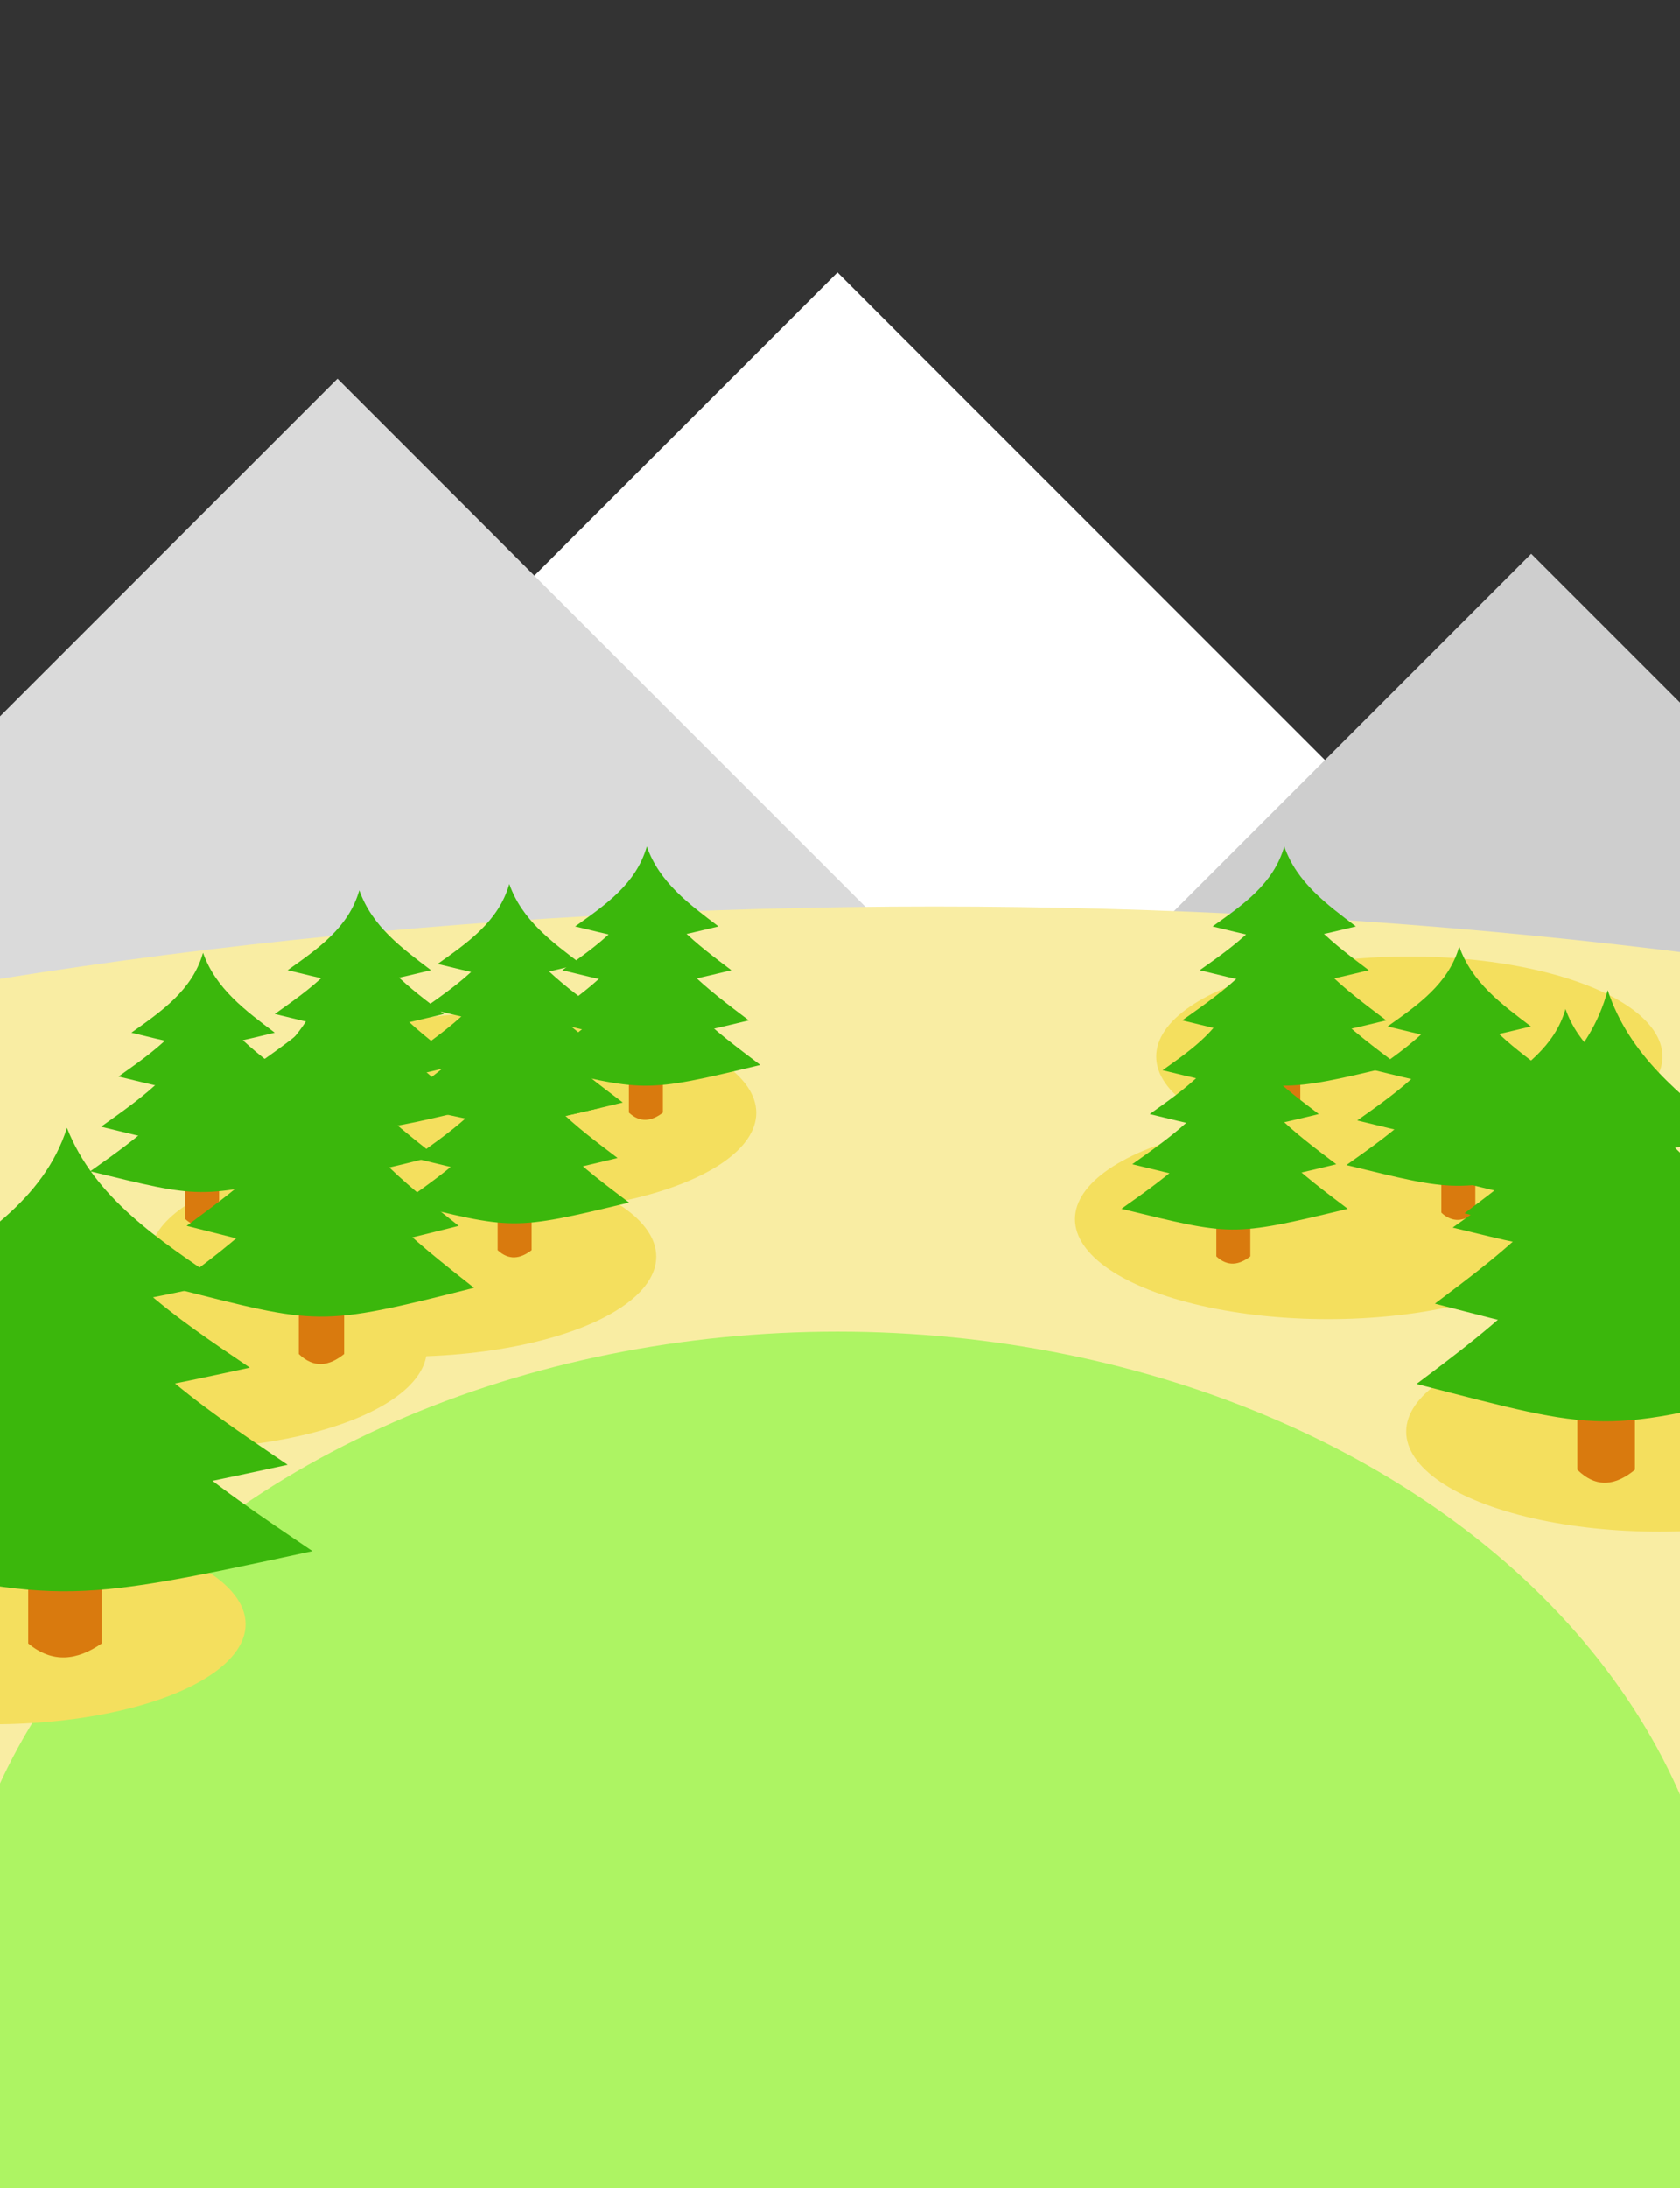 <?xml version="1.0" encoding="UTF-8" standalone="no"?>
<!-- Created with Inkscape (http://www.inkscape.org/) -->

<svg
   xmlns:dc="http://purl.org/dc/elements/1.1/"
   xmlns:cc="http://creativecommons.org/ns#"
   xmlns:rdf="http://www.w3.org/1999/02/22-rdf-syntax-ns#"
   xmlns:svg="http://www.w3.org/2000/svg"
   xmlns="http://www.w3.org/2000/svg"
   xmlns:sodipodi="http://sodipodi.sourceforge.net/DTD/sodipodi-0.dtd"
   xmlns:inkscape="http://www.inkscape.org/namespaces/inkscape"
   width="768"
   height="1000"
   viewBox="0 0 203.2 264.583"
   id="svg5808"
   version="1.1"
   inkscape:version="0.91+devel+osxmenu r12913"
   sodipodi:docname="glade.svg">
  <rect x="0" y="0" width="203.2" height="264.583" fill="#333333" stroke="none"/>
  <defs
     id="defs5810" />
  <sodipodi:namedview
     id="base"
     pagecolor="#cdeaff"
     bordercolor="#666666"
     borderopacity="1.0"
     inkscape:pageopacity="0"
     inkscape:pageshadow="2"
     inkscape:zoom="0.35"
     inkscape:cx="551.42857"
     inkscape:cy="548.57143"
     inkscape:document-units="mm"
     inkscape:current-layer="layer1"
     showgrid="false"
     units="px"
     showguides="true"
     borderlayer="true"
     inkscape:showpageshadow="true"
     inkscape:window-width="1440"
     inkscape:window-height="851"
     inkscape:window-x="0"
     inkscape:window-y="22"
     inkscape:window-maximized="0" />
  <g
     inkscape:label="Layer 1"
     inkscape:groupmode="layer"
     id="layer1"
     transform="translate(0,-32.417)">
    <rect
       style="opacity:1;fill:#ffffff;fill-opacity:1;stroke:none;stroke-width:11.65;stroke-linecap:square;stroke-miterlimit:4;stroke-dasharray:none;stroke-opacity:1"
       id="rect5818"
       width="237.79"
       height="237.79"
       x="-212.376"
       y="117.843"
       transform="rotate(-45)" />
    <rect
       transform="rotate(-45)"
       y="84.167"
       x="-264.227"
       height="237.79"
       width="237.79"
       id="rect6363"
       style="opacity:1;fill:#dadada;fill-opacity:1;stroke:none;stroke-width:11.65;stroke-linecap:square;stroke-miterlimit:4;stroke-dasharray:none;stroke-opacity:1" />
    <rect
       style="opacity:1;fill:#cecece;fill-opacity:1;stroke:none;stroke-width:11.65;stroke-linecap:square;stroke-miterlimit:4;stroke-dasharray:none;stroke-opacity:1"
       id="rect6365"
       width="237.79"
       height="237.79"
       x="-177.097"
       y="201.231"
       transform="rotate(-45)" />
    <ellipse
       style="opacity:1;fill:#f9eda3;fill-opacity:1;stroke:none;stroke-width:3;stroke-linecap:square;stroke-miterlimit:4;stroke-dasharray:none;stroke-opacity:1"
       id="path6367"
       cx="113.015"
       cy="279.991"
       rx="322.414"
       ry="137.961" />
    <ellipse
       style="opacity:1;fill:#f4df5e;fill-opacity:1;stroke:none;stroke-width:3;stroke-linecap:square;stroke-miterlimit:4;stroke-dasharray:none;stroke-opacity:1"
       id="ellipse6534"
       cx="170.467"
       cy="160.173"
       rx="30.616"
       ry="12.095" />
    <ellipse
       style="opacity:1;fill:#f4df5e;fill-opacity:1;stroke:none;stroke-width:3;stroke-linecap:square;stroke-miterlimit:4;stroke-dasharray:none;stroke-opacity:1"
       id="ellipse6526"
       cx="60.854"
       cy="166.976"
       rx="30.616"
       ry="12.095" />
    <g
       id="g6400"
       transform="matrix(0.147,0,0,0.192,94.165,139.956)"
       style="stroke-width:5.953">
      <path
         sodipodi:nodetypes="ccccc"
         inkscape:connector-curvature="0"
         id="path6402"
         d="M 401.411,111.867 429.381,111.867 429.381,140.593 C 420.058,146.087 410.734,147.174 401.411,140.593 Z"
         style="opacity:1;fill:#d97a0e;fill-opacity:1;stroke:none;stroke-width:17.86;stroke-linecap:square;stroke-miterlimit:4;stroke-dasharray:none;stroke-opacity:1" />
      <path
         sodipodi:nodetypes="cccc"
         inkscape:connector-curvature="0"
         id="path6404"
         d="M 297.629,-249.565 C 335.967,-232.788 378.037,-241.589 419.987,-249.565 370.229,-172.169 370.218,-173.86 297.629,-127.206 307.028,-169.517 317.1,-211.938 297.629,-249.565 Z"
         style="opacity:1;fill:#3bb70c;fill-opacity:1;stroke:none;stroke-width:17.971;stroke-linecap:square;stroke-miterlimit:4;stroke-dasharray:none;stroke-opacity:1"
         transform="matrix(0.761,0.649,-0.761,0.649,0,0)" />
      <path
         style="opacity:1;fill:#3bb70c;fill-opacity:1;stroke:none;stroke-width:17.86;stroke-linecap:square;stroke-miterlimit:4;stroke-dasharray:none;stroke-opacity:1"
         d="M 416.152,10.874 C 430.942,43.151 465.837,62.634 500.082,82.531 412.863,98.716 414.015,97.719 332.222,82.531 367.692,63.257 403.698,44.312 416.152,10.874 Z"
         id="path6406"
         inkscape:connector-curvature="0"
         sodipodi:nodetypes="cccc" />
      <path
         sodipodi:nodetypes="cccc"
         inkscape:connector-curvature="0"
         id="path6408"
         d="M 416.152,-8.446 C 428.411,18.307 457.334,34.456 485.719,50.948 413.426,64.364 414.381,63.537 346.585,50.948 375.985,34.972 405.829,19.27 416.152,-8.446 Z"
         style="opacity:1;fill:#3bb70c;fill-opacity:1;stroke:none;stroke-width:17.86;stroke-linecap:square;stroke-miterlimit:4;stroke-dasharray:none;stroke-opacity:1" />
      <path
         style="opacity:1;fill:#3bb70c;fill-opacity:1;stroke:none;stroke-width:17.86;stroke-linecap:square;stroke-miterlimit:4;stroke-dasharray:none;stroke-opacity:1"
         d="M 416.152,-26.999 C 426.546,-4.315 451.069,9.377 475.135,23.36 413.84,34.734 414.65,34.033 357.168,23.36 382.096,9.814 407.4,-3.5 416.152,-26.999 Z"
         id="path6410"
         inkscape:connector-curvature="0"
         sodipodi:nodetypes="cccc" />
    </g>
    <g
       style="stroke-width:5.953"
       transform="matrix(0.147,0,0,0.192,17.058,139.956)"
       id="g6412">
      <path
         style="opacity:1;fill:#d97a0e;fill-opacity:1;stroke:none;stroke-width:17.86;stroke-linecap:square;stroke-miterlimit:4;stroke-dasharray:none;stroke-opacity:1"
         d="M 401.411,111.867 429.381,111.867 429.381,140.593 C 420.058,146.087 410.734,147.174 401.411,140.593 Z"
         id="path6414"
         inkscape:connector-curvature="0"
         sodipodi:nodetypes="ccccc" />
      <path
         transform="matrix(0.761,0.649,-0.761,0.649,0,0)"
         style="opacity:1;fill:#3bb70c;fill-opacity:1;stroke:none;stroke-width:17.971;stroke-linecap:square;stroke-miterlimit:4;stroke-dasharray:none;stroke-opacity:1"
         d="M 297.629,-249.565 C 335.967,-232.788 378.037,-241.589 419.987,-249.565 370.229,-172.169 370.218,-173.86 297.629,-127.206 307.028,-169.517 317.1,-211.938 297.629,-249.565 Z"
         id="path6416"
         inkscape:connector-curvature="0"
         sodipodi:nodetypes="cccc" />
      <path
         sodipodi:nodetypes="cccc"
         inkscape:connector-curvature="0"
         id="path6418"
         d="M 416.152,10.874 C 430.942,43.151 465.837,62.634 500.082,82.531 412.863,98.716 414.015,97.719 332.222,82.531 367.692,63.257 403.698,44.312 416.152,10.874 Z"
         style="opacity:1;fill:#3bb70c;fill-opacity:1;stroke:none;stroke-width:17.86;stroke-linecap:square;stroke-miterlimit:4;stroke-dasharray:none;stroke-opacity:1" />
      <path
         style="opacity:1;fill:#3bb70c;fill-opacity:1;stroke:none;stroke-width:17.86;stroke-linecap:square;stroke-miterlimit:4;stroke-dasharray:none;stroke-opacity:1"
         d="M 416.152,-8.446 C 428.411,18.307 457.334,34.456 485.719,50.948 413.426,64.364 414.381,63.537 346.585,50.948 375.985,34.972 405.829,19.27 416.152,-8.446 Z"
         id="path6420"
         inkscape:connector-curvature="0"
         sodipodi:nodetypes="cccc" />
      <path
         sodipodi:nodetypes="cccc"
         inkscape:connector-curvature="0"
         id="path6422"
         d="M 416.152,-26.999 C 426.546,-4.315 451.069,9.377 475.135,23.36 413.84,34.734 414.65,34.033 357.168,23.36 382.096,9.814 407.4,-3.5 416.152,-26.999 Z"
         style="opacity:1;fill:#3bb70c;fill-opacity:1;stroke:none;stroke-width:17.86;stroke-linecap:square;stroke-miterlimit:4;stroke-dasharray:none;stroke-opacity:1" />
    </g>
    <g
       id="g6424"
       transform="matrix(0.147,0,0,0.192,0.427,144.492)"
       style="stroke-width:5.953">
      <path
         sodipodi:nodetypes="ccccc"
         inkscape:connector-curvature="0"
         id="path6426"
         d="M 401.411,111.867 429.381,111.867 429.381,140.593 C 420.058,146.087 410.734,147.174 401.411,140.593 Z"
         style="opacity:1;fill:#d97a0e;fill-opacity:1;stroke:none;stroke-width:17.86;stroke-linecap:square;stroke-miterlimit:4;stroke-dasharray:none;stroke-opacity:1" />
      <path
         sodipodi:nodetypes="cccc"
         inkscape:connector-curvature="0"
         id="path6428"
         d="M 297.629,-249.565 C 335.967,-232.788 378.037,-241.589 419.987,-249.565 370.229,-172.169 370.218,-173.86 297.629,-127.206 307.028,-169.517 317.1,-211.938 297.629,-249.565 Z"
         style="opacity:1;fill:#3bb70c;fill-opacity:1;stroke:none;stroke-width:17.971;stroke-linecap:square;stroke-miterlimit:4;stroke-dasharray:none;stroke-opacity:1"
         transform="matrix(0.761,0.649,-0.761,0.649,0,0)" />
      <path
         style="opacity:1;fill:#3bb70c;fill-opacity:1;stroke:none;stroke-width:17.86;stroke-linecap:square;stroke-miterlimit:4;stroke-dasharray:none;stroke-opacity:1"
         d="M 416.152,10.874 C 430.942,43.151 465.837,62.634 500.082,82.531 412.863,98.716 414.015,97.719 332.222,82.531 367.692,63.257 403.698,44.312 416.152,10.874 Z"
         id="path6430"
         inkscape:connector-curvature="0"
         sodipodi:nodetypes="cccc" />
      <path
         sodipodi:nodetypes="cccc"
         inkscape:connector-curvature="0"
         id="path6432"
         d="M 416.152,-8.446 C 428.411,18.307 457.334,34.456 485.719,50.948 413.426,64.364 414.381,63.537 346.585,50.948 375.985,34.972 405.829,19.27 416.152,-8.446 Z"
         style="opacity:1;fill:#3bb70c;fill-opacity:1;stroke:none;stroke-width:17.86;stroke-linecap:square;stroke-miterlimit:4;stroke-dasharray:none;stroke-opacity:1" />
      <path
         style="opacity:1;fill:#3bb70c;fill-opacity:1;stroke:none;stroke-width:17.86;stroke-linecap:square;stroke-miterlimit:4;stroke-dasharray:none;stroke-opacity:1"
         d="M 416.152,-26.999 C 426.546,-4.315 451.069,9.377 475.135,23.36 413.84,34.734 414.65,34.033 357.168,23.36 382.096,9.814 407.4,-3.5 416.152,-26.999 Z"
         id="path6434"
         inkscape:connector-curvature="0"
         sodipodi:nodetypes="cccc" />
    </g>
    <g
       style="stroke-width:5.953"
       transform="matrix(0.147,0,0,0.192,-17.716,145.248)"
       id="g6436">
      <path
         style="opacity:1;fill:#d97a0e;fill-opacity:1;stroke:none;stroke-width:17.86;stroke-linecap:square;stroke-miterlimit:4;stroke-dasharray:none;stroke-opacity:1"
         d="M 401.411,111.867 429.381,111.867 429.381,140.593 C 420.058,146.087 410.734,147.174 401.411,140.593 Z"
         id="path6438"
         inkscape:connector-curvature="0"
         sodipodi:nodetypes="ccccc" />
      <path
         transform="matrix(0.761,0.649,-0.761,0.649,0,0)"
         style="opacity:1;fill:#3bb70c;fill-opacity:1;stroke:none;stroke-width:17.971;stroke-linecap:square;stroke-miterlimit:4;stroke-dasharray:none;stroke-opacity:1"
         d="M 297.629,-249.565 C 335.967,-232.788 378.037,-241.589 419.987,-249.565 370.229,-172.169 370.218,-173.86 297.629,-127.206 307.028,-169.517 317.1,-211.938 297.629,-249.565 Z"
         id="path6440"
         inkscape:connector-curvature="0"
         sodipodi:nodetypes="cccc" />
      <path
         sodipodi:nodetypes="cccc"
         inkscape:connector-curvature="0"
         id="path6442"
         d="M 416.152,10.874 C 430.942,43.151 465.837,62.634 500.082,82.531 412.863,98.716 414.015,97.719 332.222,82.531 367.692,63.257 403.698,44.312 416.152,10.874 Z"
         style="opacity:1;fill:#3bb70c;fill-opacity:1;stroke:none;stroke-width:17.86;stroke-linecap:square;stroke-miterlimit:4;stroke-dasharray:none;stroke-opacity:1" />
      <path
         style="opacity:1;fill:#3bb70c;fill-opacity:1;stroke:none;stroke-width:17.86;stroke-linecap:square;stroke-miterlimit:4;stroke-dasharray:none;stroke-opacity:1"
         d="M 416.152,-8.446 C 428.411,18.307 457.334,34.456 485.719,50.948 413.426,64.364 414.381,63.537 346.585,50.948 375.985,34.972 405.829,19.27 416.152,-8.446 Z"
         id="path6444"
         inkscape:connector-curvature="0"
         sodipodi:nodetypes="cccc" />
      <path
         sodipodi:nodetypes="cccc"
         inkscape:connector-curvature="0"
         id="path6446"
         d="M 416.152,-26.999 C 426.546,-4.315 451.069,9.377 475.135,23.36 413.84,34.734 414.65,34.033 357.168,23.36 382.096,9.814 407.4,-3.5 416.152,-26.999 Z"
         style="opacity:1;fill:#3bb70c;fill-opacity:1;stroke:none;stroke-width:17.86;stroke-linecap:square;stroke-miterlimit:4;stroke-dasharray:none;stroke-opacity:1" />
    </g>
    <ellipse
       ry="12.095"
       rx="30.616"
       cy="184.363"
       cx="48.759"
       id="ellipse6524"
       style="opacity:1;fill:#f4df5e;fill-opacity:1;stroke:none;stroke-width:3;stroke-linecap:square;stroke-miterlimit:4;stroke-dasharray:none;stroke-opacity:1" />
    <g
       id="g6448"
       transform="matrix(0.147,0,0,0.192,1.183,156.587)"
       style="stroke-width:5.953">
      <path
         sodipodi:nodetypes="ccccc"
         inkscape:connector-curvature="0"
         id="path6450"
         d="M 401.411,111.867 429.381,111.867 429.381,140.593 C 420.058,146.087 410.734,147.174 401.411,140.593 Z"
         style="opacity:1;fill:#d97a0e;fill-opacity:1;stroke:none;stroke-width:17.86;stroke-linecap:square;stroke-miterlimit:4;stroke-dasharray:none;stroke-opacity:1" />
      <path
         sodipodi:nodetypes="cccc"
         inkscape:connector-curvature="0"
         id="path6452"
         d="M 297.629,-249.565 C 335.967,-232.788 378.037,-241.589 419.987,-249.565 370.229,-172.169 370.218,-173.86 297.629,-127.206 307.028,-169.517 317.1,-211.938 297.629,-249.565 Z"
         style="opacity:1;fill:#3bb70c;fill-opacity:1;stroke:none;stroke-width:17.971;stroke-linecap:square;stroke-miterlimit:4;stroke-dasharray:none;stroke-opacity:1"
         transform="matrix(0.761,0.649,-0.761,0.649,0,0)" />
      <path
         style="opacity:1;fill:#3bb70c;fill-opacity:1;stroke:none;stroke-width:17.86;stroke-linecap:square;stroke-miterlimit:4;stroke-dasharray:none;stroke-opacity:1"
         d="M 416.152,10.874 C 430.942,43.151 465.837,62.634 500.082,82.531 412.863,98.716 414.015,97.719 332.222,82.531 367.692,63.257 403.698,44.312 416.152,10.874 Z"
         id="path6454"
         inkscape:connector-curvature="0"
         sodipodi:nodetypes="cccc" />
      <path
         sodipodi:nodetypes="cccc"
         inkscape:connector-curvature="0"
         id="path6456"
         d="M 416.152,-8.446 C 428.411,18.307 457.334,34.456 485.719,50.948 413.426,64.364 414.381,63.537 346.585,50.948 375.985,34.972 405.829,19.27 416.152,-8.446 Z"
         style="opacity:1;fill:#3bb70c;fill-opacity:1;stroke:none;stroke-width:17.86;stroke-linecap:square;stroke-miterlimit:4;stroke-dasharray:none;stroke-opacity:1" />
      <path
         style="opacity:1;fill:#3bb70c;fill-opacity:1;stroke:none;stroke-width:17.86;stroke-linecap:square;stroke-miterlimit:4;stroke-dasharray:none;stroke-opacity:1"
         d="M 416.152,-26.999 C 426.546,-4.315 451.069,9.377 475.135,23.36 413.84,34.734 414.65,34.033 357.168,23.36 382.096,9.814 407.4,-3.5 416.152,-26.999 Z"
         id="path6458"
         inkscape:connector-curvature="0"
         sodipodi:nodetypes="cccc" />
    </g>
    <g
       style="stroke-width:5.953"
       transform="matrix(0.147,0,0,0.192,-36.615,152.807)"
       id="g6460">
      <path
         style="opacity:1;fill:#d97a0e;fill-opacity:1;stroke:none;stroke-width:17.86;stroke-linecap:square;stroke-miterlimit:4;stroke-dasharray:none;stroke-opacity:1"
         d="M 401.411,111.867 429.381,111.867 429.381,140.593 C 420.058,146.087 410.734,147.174 401.411,140.593 Z"
         id="path6462"
         inkscape:connector-curvature="0"
         sodipodi:nodetypes="ccccc" />
      <path
         transform="matrix(0.761,0.649,-0.761,0.649,0,0)"
         style="opacity:1;fill:#3bb70c;fill-opacity:1;stroke:none;stroke-width:17.971;stroke-linecap:square;stroke-miterlimit:4;stroke-dasharray:none;stroke-opacity:1"
         d="M 297.629,-249.565 C 335.967,-232.788 378.037,-241.589 419.987,-249.565 370.229,-172.169 370.218,-173.86 297.629,-127.206 307.028,-169.517 317.1,-211.938 297.629,-249.565 Z"
         id="path6464"
         inkscape:connector-curvature="0"
         sodipodi:nodetypes="cccc" />
      <path
         sodipodi:nodetypes="cccc"
         inkscape:connector-curvature="0"
         id="path6466"
         d="M 416.152,10.874 C 430.942,43.151 465.837,62.634 500.082,82.531 412.863,98.716 414.015,97.719 332.222,82.531 367.692,63.257 403.698,44.312 416.152,10.874 Z"
         style="opacity:1;fill:#3bb70c;fill-opacity:1;stroke:none;stroke-width:17.86;stroke-linecap:square;stroke-miterlimit:4;stroke-dasharray:none;stroke-opacity:1" />
      <path
         style="opacity:1;fill:#3bb70c;fill-opacity:1;stroke:none;stroke-width:17.86;stroke-linecap:square;stroke-miterlimit:4;stroke-dasharray:none;stroke-opacity:1"
         d="M 416.152,-8.446 C 428.411,18.307 457.334,34.456 485.719,50.948 413.426,64.364 414.381,63.537 346.585,50.948 375.985,34.972 405.829,19.27 416.152,-8.446 Z"
         id="path6468"
         inkscape:connector-curvature="0"
         sodipodi:nodetypes="cccc" />
      <path
         sodipodi:nodetypes="cccc"
         inkscape:connector-curvature="0"
         id="path6470"
         d="M 416.152,-26.999 C 426.546,-4.315 451.069,9.377 475.135,23.36 413.84,34.734 414.65,34.033 357.168,23.36 382.096,9.814 407.4,-3.5 416.152,-26.999 Z"
         style="opacity:1;fill:#3bb70c;fill-opacity:1;stroke:none;stroke-width:17.86;stroke-linecap:square;stroke-miterlimit:4;stroke-dasharray:none;stroke-opacity:1" />
    </g>
    <ellipse
       style="opacity:1;fill:#f4df5e;fill-opacity:1;stroke:none;stroke-width:3;stroke-linecap:square;stroke-miterlimit:4;stroke-dasharray:none;stroke-opacity:1"
       id="path6522"
       cx="160.64"
       cy="179.827"
       rx="30.616"
       ry="12.095" />
    <g
       id="g6472"
       transform="matrix(0.147,0,0,0.192,88.118,157.343)"
       style="stroke-width:5.953">
      <path
         sodipodi:nodetypes="ccccc"
         inkscape:connector-curvature="0"
         id="path6474"
         d="M 401.411,111.867 429.381,111.867 429.381,140.593 C 420.058,146.087 410.734,147.174 401.411,140.593 Z"
         style="opacity:1;fill:#d97a0e;fill-opacity:1;stroke:none;stroke-width:17.86;stroke-linecap:square;stroke-miterlimit:4;stroke-dasharray:none;stroke-opacity:1" />
      <path
         sodipodi:nodetypes="cccc"
         inkscape:connector-curvature="0"
         id="path6476"
         d="M 297.629,-249.565 C 335.967,-232.788 378.037,-241.589 419.987,-249.565 370.229,-172.169 370.218,-173.86 297.629,-127.206 307.028,-169.517 317.1,-211.938 297.629,-249.565 Z"
         style="opacity:1;fill:#3bb70c;fill-opacity:1;stroke:none;stroke-width:17.971;stroke-linecap:square;stroke-miterlimit:4;stroke-dasharray:none;stroke-opacity:1"
         transform="matrix(0.761,0.649,-0.761,0.649,0,0)" />
      <path
         style="opacity:1;fill:#3bb70c;fill-opacity:1;stroke:none;stroke-width:17.86;stroke-linecap:square;stroke-miterlimit:4;stroke-dasharray:none;stroke-opacity:1"
         d="M 416.152,10.874 C 430.942,43.151 465.837,62.634 500.082,82.531 412.863,98.716 414.015,97.719 332.222,82.531 367.692,63.257 403.698,44.312 416.152,10.874 Z"
         id="path6478"
         inkscape:connector-curvature="0"
         sodipodi:nodetypes="cccc" />
      <path
         sodipodi:nodetypes="cccc"
         inkscape:connector-curvature="0"
         id="path6480"
         d="M 416.152,-8.446 C 428.411,18.307 457.334,34.456 485.719,50.948 413.426,64.364 414.381,63.537 346.585,50.948 375.985,34.972 405.829,19.27 416.152,-8.446 Z"
         style="opacity:1;fill:#3bb70c;fill-opacity:1;stroke:none;stroke-width:17.86;stroke-linecap:square;stroke-miterlimit:4;stroke-dasharray:none;stroke-opacity:1" />
      <path
         style="opacity:1;fill:#3bb70c;fill-opacity:1;stroke:none;stroke-width:17.86;stroke-linecap:square;stroke-miterlimit:4;stroke-dasharray:none;stroke-opacity:1"
         d="M 416.152,-26.999 C 426.546,-4.315 451.069,9.377 475.135,23.36 413.84,34.734 414.65,34.033 357.168,23.36 382.096,9.814 407.4,-3.5 416.152,-26.999 Z"
         id="path6482"
         inkscape:connector-curvature="0"
         sodipodi:nodetypes="cccc" />
    </g>
    <g
       style="stroke-width:5.953"
       transform="matrix(0.147,0,0,0.192,115.332,152.052)"
       id="g6484">
      <path
         style="opacity:1;fill:#d97a0e;fill-opacity:1;stroke:none;stroke-width:17.86;stroke-linecap:square;stroke-miterlimit:4;stroke-dasharray:none;stroke-opacity:1"
         d="M 401.411,111.867 429.381,111.867 429.381,140.593 C 420.058,146.087 410.734,147.174 401.411,140.593 Z"
         id="path6486"
         inkscape:connector-curvature="0"
         sodipodi:nodetypes="ccccc" />
      <path
         transform="matrix(0.761,0.649,-0.761,0.649,0,0)"
         style="opacity:1;fill:#3bb70c;fill-opacity:1;stroke:none;stroke-width:17.971;stroke-linecap:square;stroke-miterlimit:4;stroke-dasharray:none;stroke-opacity:1"
         d="M 297.629,-249.565 C 335.967,-232.788 378.037,-241.589 419.987,-249.565 370.229,-172.169 370.218,-173.86 297.629,-127.206 307.028,-169.517 317.1,-211.938 297.629,-249.565 Z"
         id="path6488"
         inkscape:connector-curvature="0"
         sodipodi:nodetypes="cccc" />
      <path
         sodipodi:nodetypes="cccc"
         inkscape:connector-curvature="0"
         id="path6490"
         d="M 416.152,10.874 C 430.942,43.151 465.837,62.634 500.082,82.531 412.863,98.716 414.015,97.719 332.222,82.531 367.692,63.257 403.698,44.312 416.152,10.874 Z"
         style="opacity:1;fill:#3bb70c;fill-opacity:1;stroke:none;stroke-width:17.86;stroke-linecap:square;stroke-miterlimit:4;stroke-dasharray:none;stroke-opacity:1" />
      <path
         style="opacity:1;fill:#3bb70c;fill-opacity:1;stroke:none;stroke-width:17.86;stroke-linecap:square;stroke-miterlimit:4;stroke-dasharray:none;stroke-opacity:1"
         d="M 416.152,-8.446 C 428.411,18.307 457.334,34.456 485.719,50.948 413.426,64.364 414.381,63.537 346.585,50.948 375.985,34.972 405.829,19.27 416.152,-8.446 Z"
         id="path6492"
         inkscape:connector-curvature="0"
         sodipodi:nodetypes="cccc" />
      <path
         sodipodi:nodetypes="cccc"
         inkscape:connector-curvature="0"
         id="path6494"
         d="M 416.152,-26.999 C 426.546,-4.315 451.069,9.377 475.135,23.36 413.84,34.734 414.65,34.033 357.168,23.36 382.096,9.814 407.4,-3.5 416.152,-26.999 Z"
         style="opacity:1;fill:#3bb70c;fill-opacity:1;stroke:none;stroke-width:17.86;stroke-linecap:square;stroke-miterlimit:4;stroke-dasharray:none;stroke-opacity:1" />
    </g>
    <g
       id="g6496"
       transform="matrix(0.147,0,0,0.192,128.183,159.611)"
       style="stroke-width:5.953">
      <path
         sodipodi:nodetypes="ccccc"
         inkscape:connector-curvature="0"
         id="path6498"
         d="M 401.411,111.867 429.381,111.867 429.381,140.593 C 420.058,146.087 410.734,147.174 401.411,140.593 Z"
         style="opacity:1;fill:#d97a0e;fill-opacity:1;stroke:none;stroke-width:17.86;stroke-linecap:square;stroke-miterlimit:4;stroke-dasharray:none;stroke-opacity:1" />
      <path
         sodipodi:nodetypes="cccc"
         inkscape:connector-curvature="0"
         id="path6500"
         d="M 297.629,-249.565 C 335.967,-232.788 378.037,-241.589 419.987,-249.565 370.229,-172.169 370.218,-173.86 297.629,-127.206 307.028,-169.517 317.1,-211.938 297.629,-249.565 Z"
         style="opacity:1;fill:#3bb70c;fill-opacity:1;stroke:none;stroke-width:17.971;stroke-linecap:square;stroke-miterlimit:4;stroke-dasharray:none;stroke-opacity:1"
         transform="matrix(0.761,0.649,-0.761,0.649,0,0)" />
      <path
         style="opacity:1;fill:#3bb70c;fill-opacity:1;stroke:none;stroke-width:17.86;stroke-linecap:square;stroke-miterlimit:4;stroke-dasharray:none;stroke-opacity:1"
         d="M 416.152,10.874 C 430.942,43.151 465.837,62.634 500.082,82.531 412.863,98.716 414.015,97.719 332.222,82.531 367.692,63.257 403.698,44.312 416.152,10.874 Z"
         id="path6502"
         inkscape:connector-curvature="0"
         sodipodi:nodetypes="cccc" />
      <path
         sodipodi:nodetypes="cccc"
         inkscape:connector-curvature="0"
         id="path6504"
         d="M 416.152,-8.446 C 428.411,18.307 457.334,34.456 485.719,50.948 413.426,64.364 414.381,63.537 346.585,50.948 375.985,34.972 405.829,19.27 416.152,-8.446 Z"
         style="opacity:1;fill:#3bb70c;fill-opacity:1;stroke:none;stroke-width:17.86;stroke-linecap:square;stroke-miterlimit:4;stroke-dasharray:none;stroke-opacity:1" />
      <path
         style="opacity:1;fill:#3bb70c;fill-opacity:1;stroke:none;stroke-width:17.86;stroke-linecap:square;stroke-miterlimit:4;stroke-dasharray:none;stroke-opacity:1"
         d="M 416.152,-26.999 C 426.546,-4.315 451.069,9.377 475.135,23.36 413.84,34.734 414.65,34.033 357.168,23.36 382.096,9.814 407.4,-3.5 416.152,-26.999 Z"
         id="path6506"
         inkscape:connector-curvature="0"
         sodipodi:nodetypes="cccc" />
    </g>
    <ellipse
       ry="12.095"
       rx="30.616"
       cy="205.53"
       cx="200.705"
       id="ellipse6528"
       style="opacity:1;fill:#f4df5e;fill-opacity:1;stroke:none;stroke-width:3;stroke-linecap:square;stroke-miterlimit:4;stroke-dasharray:none;stroke-opacity:1" />
    <g
       style="stroke-width:3.412"
       transform="matrix(0.249,0,0,0.346,90.839,161.493)"
       id="g6388">
      <path
         style="opacity:1;fill:#d97a0e;fill-opacity:1;stroke:none;stroke-width:10.235;stroke-linecap:square;stroke-miterlimit:4;stroke-dasharray:none;stroke-opacity:1"
         d="M 401.411,111.867 429.381,111.867 429.381,140.593 C 420.058,146.087 410.734,147.174 401.411,140.593 Z"
         id="path6390"
         inkscape:connector-curvature="0"
         sodipodi:nodetypes="ccccc" />
      <path
         transform="matrix(0.761,0.649,-0.761,0.649,0,0)"
         style="opacity:1;fill:#3bb70c;fill-opacity:1;stroke:none;stroke-width:10.299;stroke-linecap:square;stroke-miterlimit:4;stroke-dasharray:none;stroke-opacity:1"
         d="M 297.629,-249.565 C 335.967,-232.788 378.037,-241.589 419.987,-249.565 370.229,-172.169 370.218,-173.86 297.629,-127.206 307.028,-169.517 317.1,-211.938 297.629,-249.565 Z"
         id="path6392"
         inkscape:connector-curvature="0"
         sodipodi:nodetypes="cccc" />
      <path
         sodipodi:nodetypes="cccc"
         inkscape:connector-curvature="0"
         id="path6394"
         d="M 416.152,10.874 C 430.942,43.151 465.837,62.634 500.082,82.531 412.863,98.716 414.015,97.719 332.222,82.531 367.692,63.257 403.698,44.312 416.152,10.874 Z"
         style="opacity:1;fill:#3bb70c;fill-opacity:1;stroke:none;stroke-width:10.235;stroke-linecap:square;stroke-miterlimit:4;stroke-dasharray:none;stroke-opacity:1" />
      <path
         style="opacity:1;fill:#3bb70c;fill-opacity:1;stroke:none;stroke-width:10.235;stroke-linecap:square;stroke-miterlimit:4;stroke-dasharray:none;stroke-opacity:1"
         d="M 416.152,-8.446 C 428.411,18.307 457.334,34.456 485.719,50.948 413.426,64.364 414.381,63.537 346.585,50.948 375.985,34.972 405.829,19.27 416.152,-8.446 Z"
         id="path6396"
         inkscape:connector-curvature="0"
         sodipodi:nodetypes="cccc" />
      <path
         sodipodi:nodetypes="cccc"
         inkscape:connector-curvature="0"
         id="path6398"
         d="M 416.152,-26.999 C 426.546,-4.315 451.069,9.377 475.135,23.36 413.84,34.734 414.65,34.033 357.168,23.36 382.096,9.814 407.4,-3.5 416.152,-26.999 Z"
         style="opacity:1;fill:#3bb70c;fill-opacity:1;stroke:none;stroke-width:10.235;stroke-linecap:square;stroke-miterlimit:4;stroke-dasharray:none;stroke-opacity:1" />
    </g>
    <ellipse
       ry="12.095"
       rx="30.616"
       cy="195.551"
       cx="21.015"
       id="ellipse6532"
       style="opacity:1;fill:#f4df5e;fill-opacity:1;stroke:none;stroke-width:3;stroke-linecap:square;stroke-miterlimit:4;stroke-dasharray:none;stroke-opacity:1" />
    <ellipse
       style="opacity:1;fill:#adf463;fill-opacity:1;stroke:none;stroke-width:3;stroke-linecap:square;stroke-miterlimit:4;stroke-dasharray:none;stroke-opacity:1"
       id="path6520"
       cx="101.298"
       cy="275.077"
       rx="107.345"
       ry="81.643" />
    <ellipse
       style="opacity:1;fill:#f4df5e;fill-opacity:1;stroke:none;stroke-width:3;stroke-linecap:square;stroke-miterlimit:4;stroke-dasharray:none;stroke-opacity:1"
       id="ellipse6530"
       cx="-0.907"
       cy="228.813"
       rx="30.616"
       ry="12.095" />
    <g
       id="g6508"
       transform="matrix(0.196,0,0,0.267,-42.535,158.603)"
       style="stroke-width:4.377">
      <path
         sodipodi:nodetypes="ccccc"
         inkscape:connector-curvature="0"
         id="path6510"
         d="M 401.411,111.867 429.381,111.867 429.381,140.593 C 420.058,146.087 410.734,147.174 401.411,140.593 Z"
         style="opacity:1;fill:#d97a0e;fill-opacity:1;stroke:none;stroke-width:13.132;stroke-linecap:square;stroke-miterlimit:4;stroke-dasharray:none;stroke-opacity:1" />
      <path
         sodipodi:nodetypes="cccc"
         inkscape:connector-curvature="0"
         id="path6512"
         d="M 297.629,-249.565 C 335.967,-232.788 378.037,-241.589 419.987,-249.565 370.229,-172.169 370.218,-173.86 297.629,-127.206 307.028,-169.517 317.1,-211.938 297.629,-249.565 Z"
         style="opacity:1;fill:#3bb70c;fill-opacity:1;stroke:none;stroke-width:13.214;stroke-linecap:square;stroke-miterlimit:4;stroke-dasharray:none;stroke-opacity:1"
         transform="matrix(0.761,0.649,-0.761,0.649,0,0)" />
      <path
         style="opacity:1;fill:#3bb70c;fill-opacity:1;stroke:none;stroke-width:13.132;stroke-linecap:square;stroke-miterlimit:4;stroke-dasharray:none;stroke-opacity:1"
         d="M 416.152,10.874 C 430.942,43.151 465.837,62.634 500.082,82.531 412.863,98.716 414.015,97.719 332.222,82.531 367.692,63.257 403.698,44.312 416.152,10.874 Z"
         id="path6514"
         inkscape:connector-curvature="0"
         sodipodi:nodetypes="cccc" />
      <path
         sodipodi:nodetypes="cccc"
         inkscape:connector-curvature="0"
         id="path6516"
         d="M 416.152,-8.446 C 428.411,18.307 457.334,34.456 485.719,50.948 413.426,64.364 414.381,63.537 346.585,50.948 375.985,34.972 405.829,19.27 416.152,-8.446 Z"
         style="opacity:1;fill:#3bb70c;fill-opacity:1;stroke:none;stroke-width:13.132;stroke-linecap:square;stroke-miterlimit:4;stroke-dasharray:none;stroke-opacity:1" />
      <path
         style="opacity:1;fill:#3bb70c;fill-opacity:1;stroke:none;stroke-width:13.132;stroke-linecap:square;stroke-miterlimit:4;stroke-dasharray:none;stroke-opacity:1"
         d="M 416.152,-26.999 C 426.546,-4.315 451.069,9.377 475.135,23.36 413.84,34.734 414.65,34.033 357.168,23.36 382.096,9.814 407.4,-3.5 416.152,-26.999 Z"
         id="path6518"
         inkscape:connector-curvature="0"
         sodipodi:nodetypes="cccc" />
    </g>
    <g
       id="g6381"
       transform="matrix(0.318,0,0,0.372,-124.239,178.836)"
       style="stroke-width:2.909">
      <path
         sodipodi:nodetypes="ccccc"
         inkscape:connector-curvature="0"
         id="rect6378"
         d="M 401.411,111.867 429.381,111.867 429.381,140.593 C 420.058,146.087 410.734,147.174 401.411,140.593 Z"
         style="opacity:1;fill:#d97a0e;fill-opacity:1;stroke:none;stroke-width:8.728;stroke-linecap:square;stroke-miterlimit:4;stroke-dasharray:none;stroke-opacity:1" />
      <path
         sodipodi:nodetypes="cccc"
         inkscape:connector-curvature="0"
         id="rect6369"
         d="M 297.629,-249.565 C 335.967,-232.788 378.037,-241.589 419.987,-249.565 370.229,-172.169 370.218,-173.86 297.629,-127.206 307.028,-169.517 317.1,-211.938 297.629,-249.565 Z"
         style="opacity:1;fill:#3bb70c;fill-opacity:1;stroke:none;stroke-width:8.782;stroke-linecap:square;stroke-miterlimit:4;stroke-dasharray:none;stroke-opacity:1"
         transform="matrix(0.761,0.649,-0.761,0.649,0,0)" />
      <path
         style="opacity:1;fill:#3bb70c;fill-opacity:1;stroke:none;stroke-width:8.728;stroke-linecap:square;stroke-miterlimit:4;stroke-dasharray:none;stroke-opacity:1"
         d="M 416.152,10.874 C 430.942,43.151 465.837,62.634 500.082,82.531 412.863,98.716 414.015,97.719 332.222,82.531 367.692,63.257 403.698,44.312 416.152,10.874 Z"
         id="path6372"
         inkscape:connector-curvature="0"
         sodipodi:nodetypes="cccc" />
      <path
         sodipodi:nodetypes="cccc"
         inkscape:connector-curvature="0"
         id="path6374"
         d="M 416.152,-8.446 C 428.411,18.307 457.334,34.456 485.719,50.948 413.426,64.364 414.381,63.537 346.585,50.948 375.985,34.972 405.829,19.27 416.152,-8.446 Z"
         style="opacity:1;fill:#3bb70c;fill-opacity:1;stroke:none;stroke-width:8.728;stroke-linecap:square;stroke-miterlimit:4;stroke-dasharray:none;stroke-opacity:1" />
      <path
         style="opacity:1;fill:#3bb70c;fill-opacity:1;stroke:none;stroke-width:8.728;stroke-linecap:square;stroke-miterlimit:4;stroke-dasharray:none;stroke-opacity:1"
         d="M 416.152,-26.999 C 426.546,-4.315 451.069,9.377 475.135,23.36 413.84,34.734 414.65,34.033 357.168,23.36 382.096,9.814 407.4,-3.5 416.152,-26.999 Z"
         id="path6376"
         inkscape:connector-curvature="0"
         sodipodi:nodetypes="cccc" />
    </g>
  </g>
</svg>
